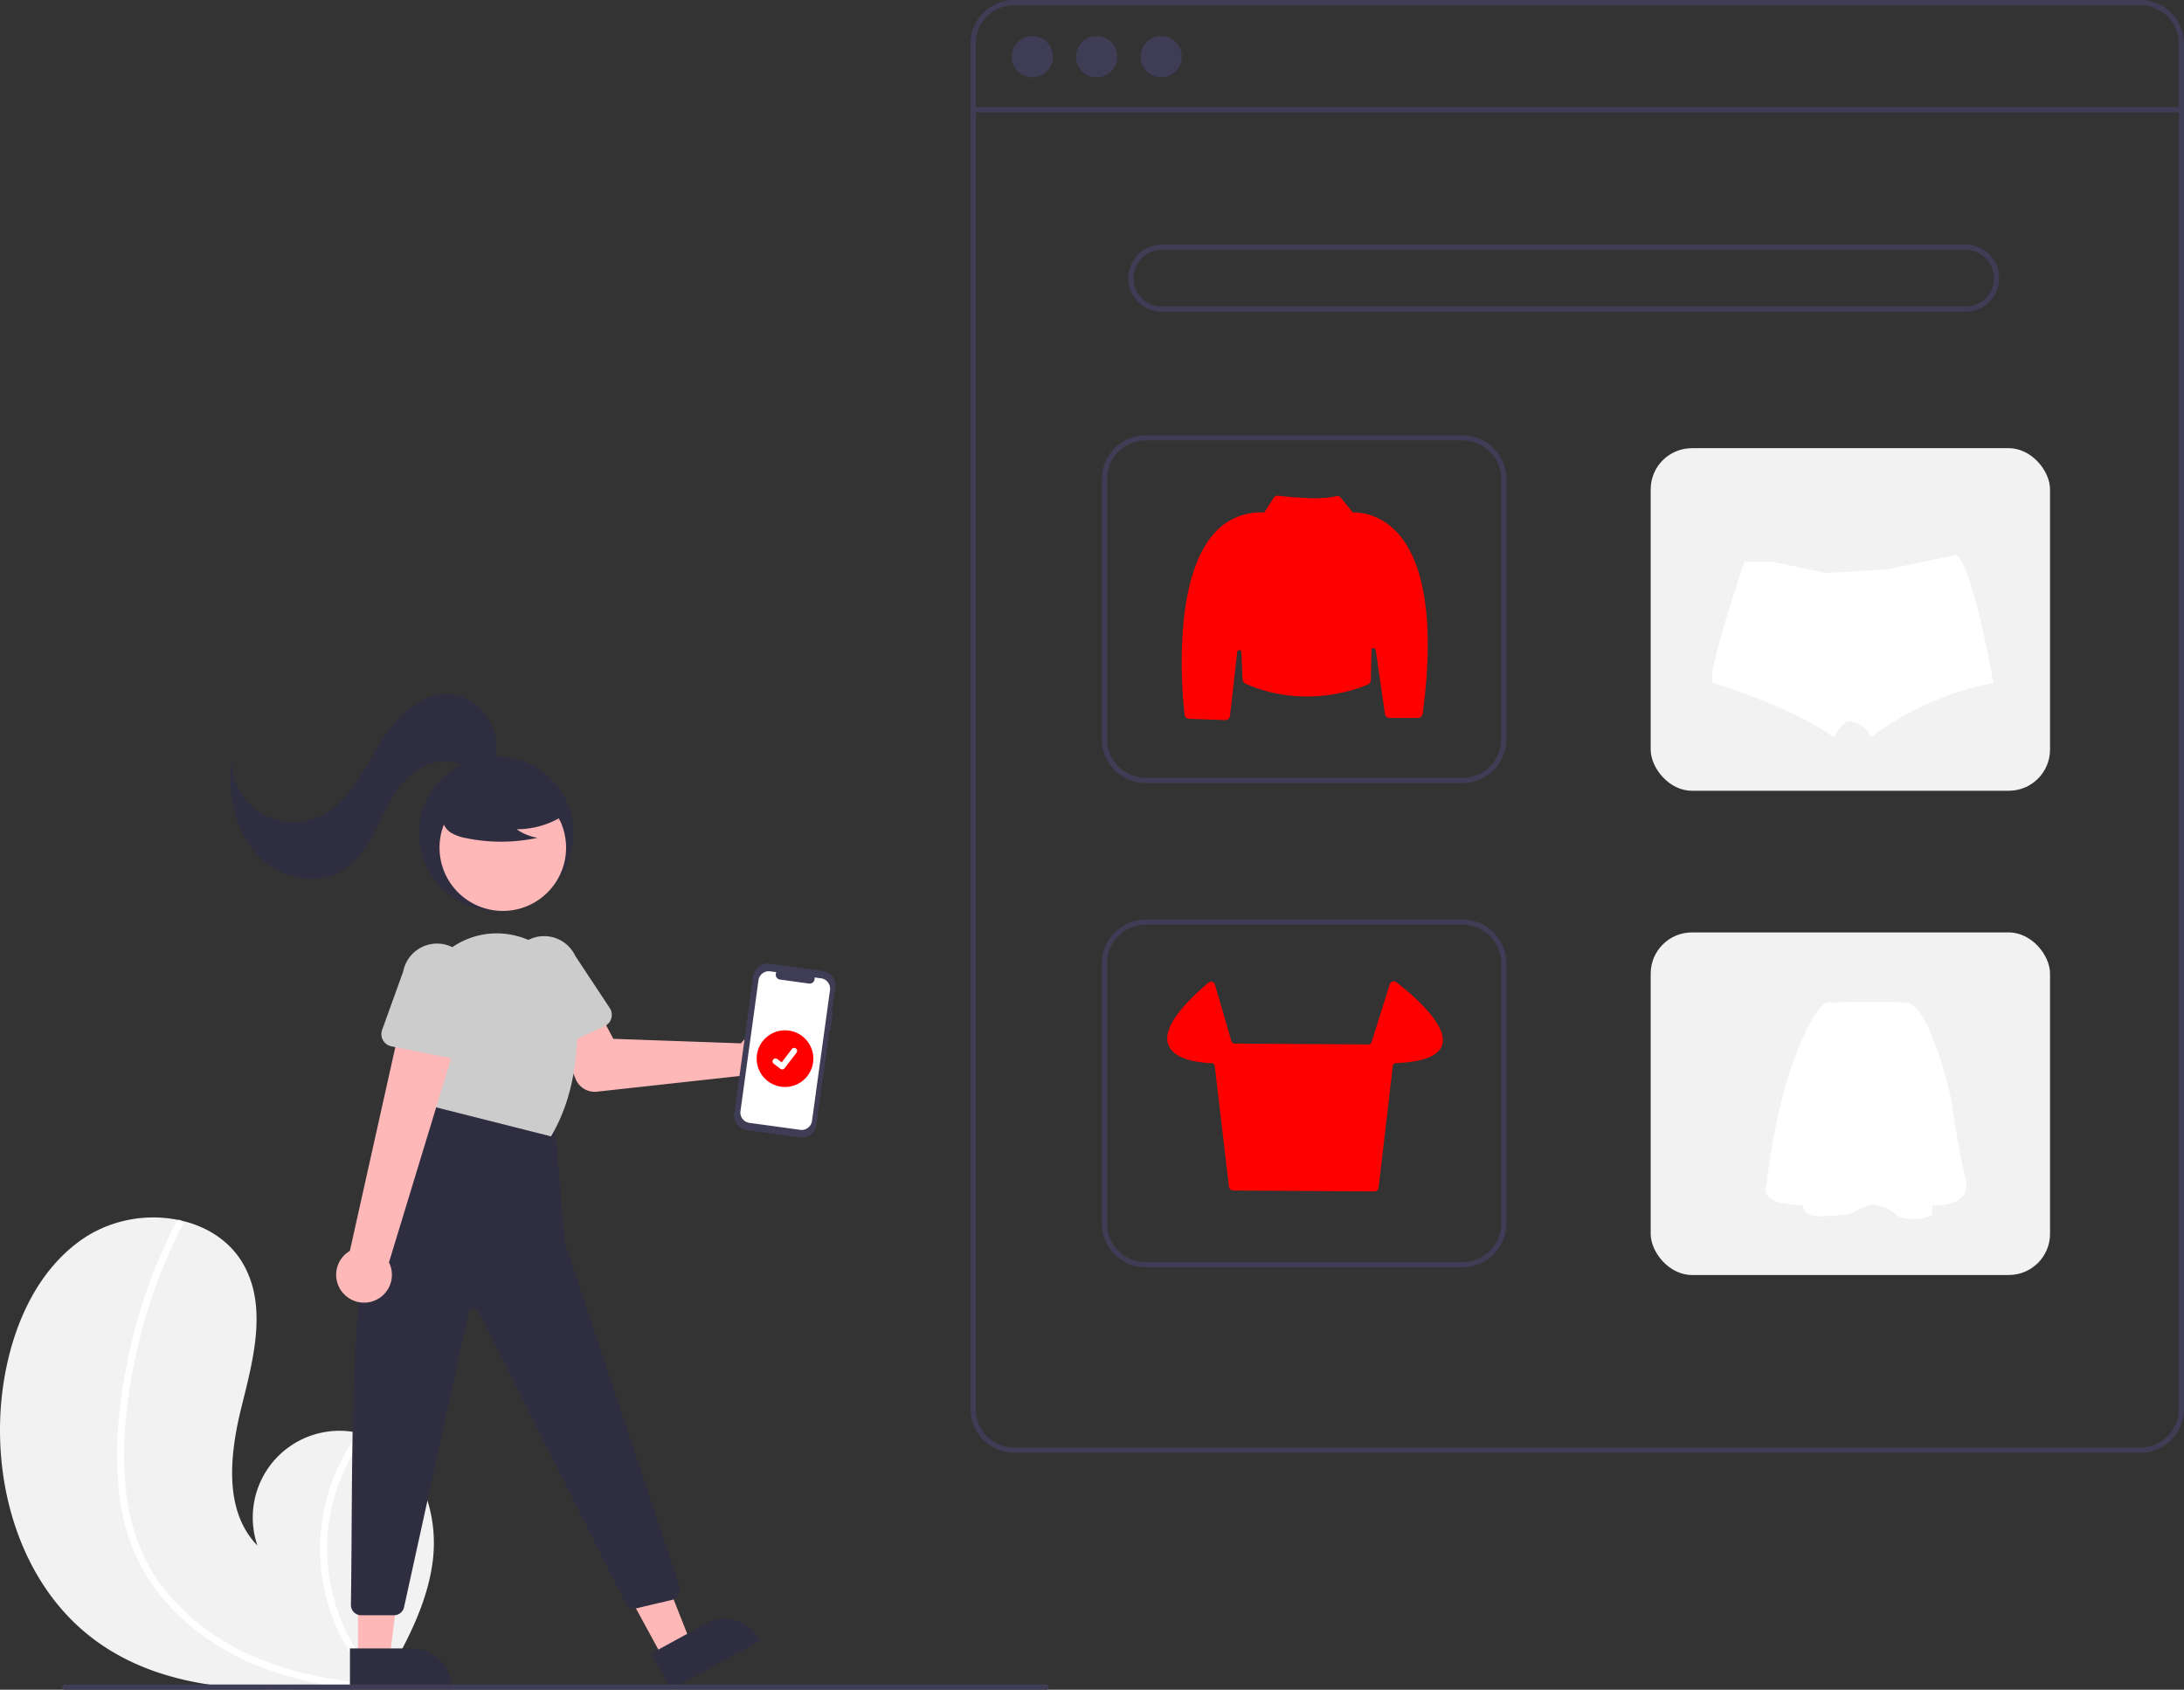 <svg xmlns="http://www.w3.org/2000/svg" data-name="Layer 1" width="847.693" height="656" viewBox="0 0 847.693 656" xmlns:xlink="http://www.w3.org/1999/xlink"><rect x="0" y="0" width="847.693" height="656" fill="#333333" stroke="none"/><path d="M213.747,759.288c26.423,19.035,60.664,19.991,93.762,17.652,4.622-.326,9.211-.709,13.757-1.122.027-.007.064-.005.091-.012.218-.021.437-.042.646-.054.938-.088,1.877-.176,2.807-.264l-.22.419-.689,1.3c.248-.435.495-.861.743-1.296.073-.131.155-.261.227-.391,8.574-14.921,17.078-30.39,19.248-47.428,2.242-17.685-4.059-37.709-19.624-46.401a31.407,31.407,0,0,0-6.445-2.699c-.931-.283-1.874-.512-2.828-.715a33.664,33.664,0,0,0-39.149,43.762c-13.196-13.531-10.734-35.482-6.182-53.827,4.561-18.345,10.082-38.758.806-55.236-5.156-9.172-14.224-14.862-24.401-17.154-.312-.067-.624-.135-.937-.193a49.13,49.13,0,0,0-35.297,6.185c-19.458,12.262-29.452,35.51-32.696,58.284C172.141,696.745,183.706,737.644,213.747,759.288Z" transform="translate(-176.154 -122)" fill="#f2f2f2"/><path d="M222.278,700.541a83.518,83.518,0,0,0,5.764,23.535,72.52,72.52,0,0,0,11.26,18.392c9.497,11.424,22.054,20.012,35.691,25.735a133.728,133.728,0,0,0,32.517,8.737c4.622-.326,9.211-.709,13.757-1.122.027-.007.064-.005.091-.012.218-.021.437-.042.646-.054.938-.088,1.877-.176,2.807-.264l-.22.419-.689,1.3c.248-.435.495-.861.743-1.296.073-.131.155-.261.227-.391a73.922,73.922,0,0,1-20.717-64.665,74.556,74.556,0,0,1,13.896-31.863c-.931-.283-1.874-.512-2.828-.715a77.299,77.299,0,0,0-7.051,11.679,75.742,75.742,0,0,0-6.535,47.12,77.438,77.438,0,0,0,19.62,38.625c-.883-.062-1.774-.134-2.646-.214-16.522-1.4-33.01-4.952-47.995-12.227a86.44,86.44,0,0,1-32.382-26.57c-9.076-12.517-13.075-27.572-13.762-42.874-.728-16.382,1.397-33.052,5.136-48.983a205.598,205.598,0,0,1,17.276-47.06,1.478,1.478,0,0,0-.587-1.951,1.257,1.257,0,0,0-.937-.193,1.095,1.095,0,0,0-.723.619c-.945,1.843-1.872,3.688-2.763,5.554a207.931,207.931,0,0,0-16.277,48.823C222.313,666.913,220.56,683.953,222.278,700.541Z" transform="translate(-176.154 -122)" fill="#fff"/><path d="M1006.846,686h-437a17.019,17.019,0,0,1-17-17V139a17.019,17.019,0,0,1,17-17h437a17.019,17.019,0,0,1,17,17V669A17.019,17.019,0,0,1,1006.846,686Zm-437-562a15.017,15.017,0,0,0-15,15V669a15.017,15.017,0,0,0,15,15h437a15.017,15.017,0,0,0,15-15V139a15.017,15.017,0,0,0-15-15Z" transform="translate(-176.154 -122)" fill="#3f3d56"/><rect x="377.693" y="41.59" width="469" height="2" fill="#3f3d56"/><circle cx="400.693" cy="22" r="8" fill="#3f3d56"/><circle cx="425.693" cy="22" r="8" fill="#3f3d56"/><circle cx="450.693" cy="22" r="8" fill="#3f3d56"/><path d="M939.106,243h-312a13,13,0,0,1,0-26h312a13,13,0,0,1,0,26Zm-312-24a11,11,0,0,0,0,22h312a11,11,0,0,0,0-22Z" transform="translate(-176.154 -122)" fill="#3f3d56"/><path d="M743.846,426h-123a17.019,17.019,0,0,1-17-17V308a17.019,17.019,0,0,1,17-17h123a17.019,17.019,0,0,1,17,17V409A17.019,17.019,0,0,1,743.846,426Zm-123-133a15.017,15.017,0,0,0-15,15V409a15.017,15.017,0,0,0,15,15h123a15.017,15.017,0,0,0,15-15V308a15.017,15.017,0,0,0-15-15Z" transform="translate(-176.154 -122)" fill="#3f3d56"/><rect x="640.693" y="174" width="155" height="133" rx="16" fill="#f2f2f2"/><path d="M743.846,614h-123a17.019,17.019,0,0,1-17-17V496a17.019,17.019,0,0,1,17-17h123a17.019,17.019,0,0,1,17,17V597A17.019,17.019,0,0,1,743.846,614Zm-123-133a15.017,15.017,0,0,0-15,15V597a15.017,15.017,0,0,0,15,15h123a15.017,15.017,0,0,0,15-15V496a15.017,15.017,0,0,0-15-15Z" transform="translate(-176.154 -122)" fill="#3f3d56"/><rect x="640.693" y="362" width="155" height="133" rx="16" fill="#f2f2f2"/><path d="M651.738,401.573q-.033,0-.067-.001l-13.99-.518a1.808,1.808,0,0,1-1.743-1.613c-.963-8.591-4.926-52.371,11.675-70.567a23.747,23.747,0,0,1,18.788-7.892.786.786,0,0,0,.721-.376l3.387-5.322a1.836,1.836,0,0,1,1.753-.831c2.715.328,16.556,1.877,22.376.192a1.821,1.821,0,0,1,1.923.592l4.448,5.436a.779.779,0,0,0,.649.301c2.262-.045,10.194.393,17.135,8.157,7.517,8.407,15.274,27.376,9.543,69.996a1.833,1.833,0,0,1-1.809,1.584H715.51a1.832,1.832,0,0,1-1.803-1.561l-3.599-24.836a.822.822,0,0,0-1.635.101l-.248,11.661a1.826,1.826,0,0,1-1.083,1.627c-3.928,1.727-24.683,9.827-47.622-.318a1.838,1.838,0,0,1-1.083-1.594l-.451-10.595a.822.822,0,0,0-1.638-.057l-2.796,24.817A1.831,1.831,0,0,1,651.738,401.573Z" transform="translate(-176.154 -122)" fill="#ff0000"/><path d="M709.612,584.539h-.01l-54.821-.347a1.637,1.637,0,0,1-1.613-1.444l-5.515-46.873a1.262,1.262,0,0,0-1.218-1.122c-4.352-.142-14.707-1.134-16.852-7.263-1.911-5.459,3.316-13.51,15.535-23.931a1.637,1.637,0,0,1,2.636.786l6.343,21.885a1.28,1.28,0,0,0,1.213.918l51.979.349a1.265,1.265,0,0,0,1.222-.891l7.058-22.458a1.634,1.634,0,0,1,2.551-.81c4.816,3.678,20.332,16.307,17.778,24.384-1.337,4.23-7.37,6.588-17.93,7.008a1.266,1.266,0,0,0-1.214,1.122l-5.517,47.242A1.633,1.633,0,0,1,709.612,584.539Z" transform="translate(-176.154 -122)" fill="#ff0000"/><path d="M949.846,387.153a115.565,115.565,0,0,0-47.505,21.039,8.811,8.811,0,0,0-3.788-4.499,13.302,13.302,0,0,0-3.844-1.615c-1.236-.315-2.423.436-3.513,1.518a19.892,19.892,0,0,0-3.126,4.628c-18.826-12.922-47.384-21.168-47.384-21.168V384.472a14.27,14.27,0,0,1,.186-1.817c.097-.695.218-1.308.372-2.059,2.423-12.325,12.001-40.487,12.001-40.487h10.83l20.999,4.361,23.623-1.446,23.793-4.951,3.085-.646c5.145,4.038,10.984,32.305,13.278,44.339.291,1.526.517,2.786.686,3.715C949.741,386.531,949.846,387.153,949.846,387.153Z" transform="translate(-176.154 -122)" fill="#fff"/><path d="M885.223,511.219h0s-5.031,1.258-12.832,22.389-10.566,48.434-10.566,48.434-4.387,7.429,14.339,7.926c0,0-1.506,4.906,9.059,4.153s9.045-.746,9.045-.746,6.793-4.277,9.812-3.524,4.906,1.009,8.175,3.773,13.717,1.638,13.841-.497a19.739,19.739,0,0,0,0-3.151s15.976,1.009,12.957-10.566-5.535-30.571-5.535-30.571-8.175-37.108-17.49-37.612S885.223,511.219,885.223,511.219Z" transform="translate(-176.154 -122)" fill="#fff"/><circle cx="192.64" cy="323.596" r="30" fill="#2f2e41"/><circle cx="195.16" cy="329.092" r="24.561" fill="#ffb8b8"/><path d="M464.852,525.797a10.526,10.526,0,0,0-1.072,1.264L414.218,525.31,408.549,514.679l-17.162,6.458,8.206,19.796a8,8,0,0,0,8.263,4.889l56.084-6.158a10.497,10.497,0,1,0,.911-13.866Z" transform="translate(-176.154 -122)" fill="#ffb8b8"/><path d="M384.785,530.696a4.812,4.812,0,0,1-2.643-3.017l-6.903-23.169a13.377,13.377,0,0,1,24.208-11.392l13.372,20.235a4.817,4.817,0,0,1-1.981,7.02L388.796,530.666A4.811,4.811,0,0,1,384.785,530.696Z" transform="translate(-176.154 -122)" fill="#ccc"/><polygon points="257.446 643.927 268.214 638.065 250.729 593.743 234.837 602.394 257.446 643.927" fill="#ffb8b8"/><path d="M428.94,763.906l21.205-11.544.001-0a15.386,15.386,0,0,1,20.87,6.158l.239.439-34.72,18.9Z" transform="translate(-176.154 -122)" fill="#2f2e41"/><polygon points="138.959 643.975 151.218 643.975 157.051 596.687 138.956 596.688 138.959 643.975" fill="#ffb8b8"/><path d="M311.985,761.973l24.144-.001h.001A15.386,15.386,0,0,1,351.516,777.358v.5l-39.531.001Z" transform="translate(-176.154 -122)" fill="#2f2e41"/><path d="M391.294,556.096l4,48,44.619,133.856a4,4,0,0,1-2.868,5.156l-13.675,3.256a4,4,0,0,1-4.498-2.091l-57.044-113.153a2,2,0,0,0-3.739.472L332.984,745.954a4,4,0,0,1-3.907,3.142H316.355a3.993,3.993,0,0,1-3.997-4.054c1.166-79.297-2.68-169.653,27.936-183.946l5-13Z" transform="translate(-176.154 -122)" fill="#2f2e41"/><path d="M343.854,551.5l-5.156-31.178a30.877,30.877,0,0,1,9.769-28.006,30.361,30.361,0,0,1,28.331-6.925c.292.078.585.159.878.241a30.783,30.783,0,0,1,22.228,27.346c.984,13.54.104,33.184-9.678,49.87l-.19.324Z" transform="translate(-176.154 -122)" fill="#ccc"/><path d="M395.747,438.038a33.405,33.405,0,0,1-19.091,5.9,20.471,20.471,0,0,0,8.114,3.338,67.359,67.359,0,0,1-27.514.155,17.807,17.807,0,0,1-5.76-1.978,7.289,7.289,0,0,1-3.555-4.755c-.604-3.449,2.083-6.582,4.876-8.693a35.967,35.967,0,0,1,30.224-6.04c3.376.873,6.759,2.347,8.951,5.059s2.843,6.891.753,9.684Z" transform="translate(-176.154 -122)" fill="#2f2e41"/><path d="M368.399,415.448c2.847-11.496-7.357-24.268-19.198-24.029-12.013.243-20.854,11.099-26.931,21.464S310.154,435,298.997,439.463a24.029,24.029,0,0,1-32.946-22.894c-1.498,12.593.577,26.219,8.699,35.959s23.233,14.13,34.095,7.584c6.204-3.739,10.169-10.237,13.438-16.701s6.178-13.279,11.131-18.564,12.612-8.792,19.506-6.569c2.736.883,5.191,2.603,8.018,3.126s6.386-.82,6.772-3.669Z" transform="translate(-176.154 -122)" fill="#2f2e41"/><path d="M309.202,623.891a10.743,10.743,0,0,1,2.743-16.243l21.305-95.497,21.613,8.871-27.738,91.081a10.801,10.801,0,0,1-17.922,11.788Z" transform="translate(-176.154 -122)" fill="#ffb8b8"/><path d="M324.809,525.85a4.812,4.812,0,0,1-.337-3.997l8.193-22.745a13.377,13.377,0,0,1,26.245,5.197l-1.245,24.222a4.817,4.817,0,0,1-5.76,4.475L328.055,528.207A4.811,4.811,0,0,1,324.809,525.85Z" transform="translate(-176.154 -122)" fill="#ccc"/><path id="b06866c4-d0b9-420f-a9d2-389dd10be0a8-339" data-name="Path 22" d="M499.368,515.14l-.355-.049,1.337-9.723a5.68,5.68,0,0,0-4.854-6.401l-20.6-2.832a5.68,5.68,0,0,0-6.401,4.854l-7.332,53.34a5.68,5.68,0,0,0,4.854,6.401l20.6,2.832a5.68,5.68,0,0,0,6.401-4.854l5.045-36.697.355.049Z" transform="translate(-176.154 -122)" fill="#3f3d56"/><path id="fb337c3c-e64d-4daa-8f83-1de4a3033e68-340" data-name="Path 23" d="M494.849,501.82l-2.565-.353a1.922,1.922,0,0,1-2.124,2.381l-11.256-1.547a1.922,1.922,0,0,1-1.403-2.866l-2.395-.329a4.046,4.046,0,0,0-4.56,3.458L463.562,553.368a4.046,4.046,0,0,0,3.458,4.56l19.743,2.714a4.046,4.046,0,0,0,4.56-3.458h0l6.984-50.804a4.046,4.046,0,0,0-3.458-4.559Z" transform="translate(-176.154 -122)" fill="#fff"/><circle cx="304.693" cy="411" r="11" fill="#ff0000"/><path d="M479.756,537.196a1.141,1.141,0,0,1-.686-.228l-.012-.009-2.585-1.979a1.148,1.148,0,1,1,1.397-1.823l1.674,1.284,3.957-5.16a1.148,1.148,0,0,1,1.61-.213l-.025.033.025-.033a1.15,1.15,0,0,1,.213,1.61l-4.654,6.07A1.149,1.149,0,0,1,479.756,537.196Z" transform="translate(-176.154 -122)" fill="#fff"/><path d="M582.228,778h-381a1,1,0,0,1,0-2h381a1,1,0,1,1,0,2Z" transform="translate(-176.154 -122)" fill="#3f3d56"/></svg>